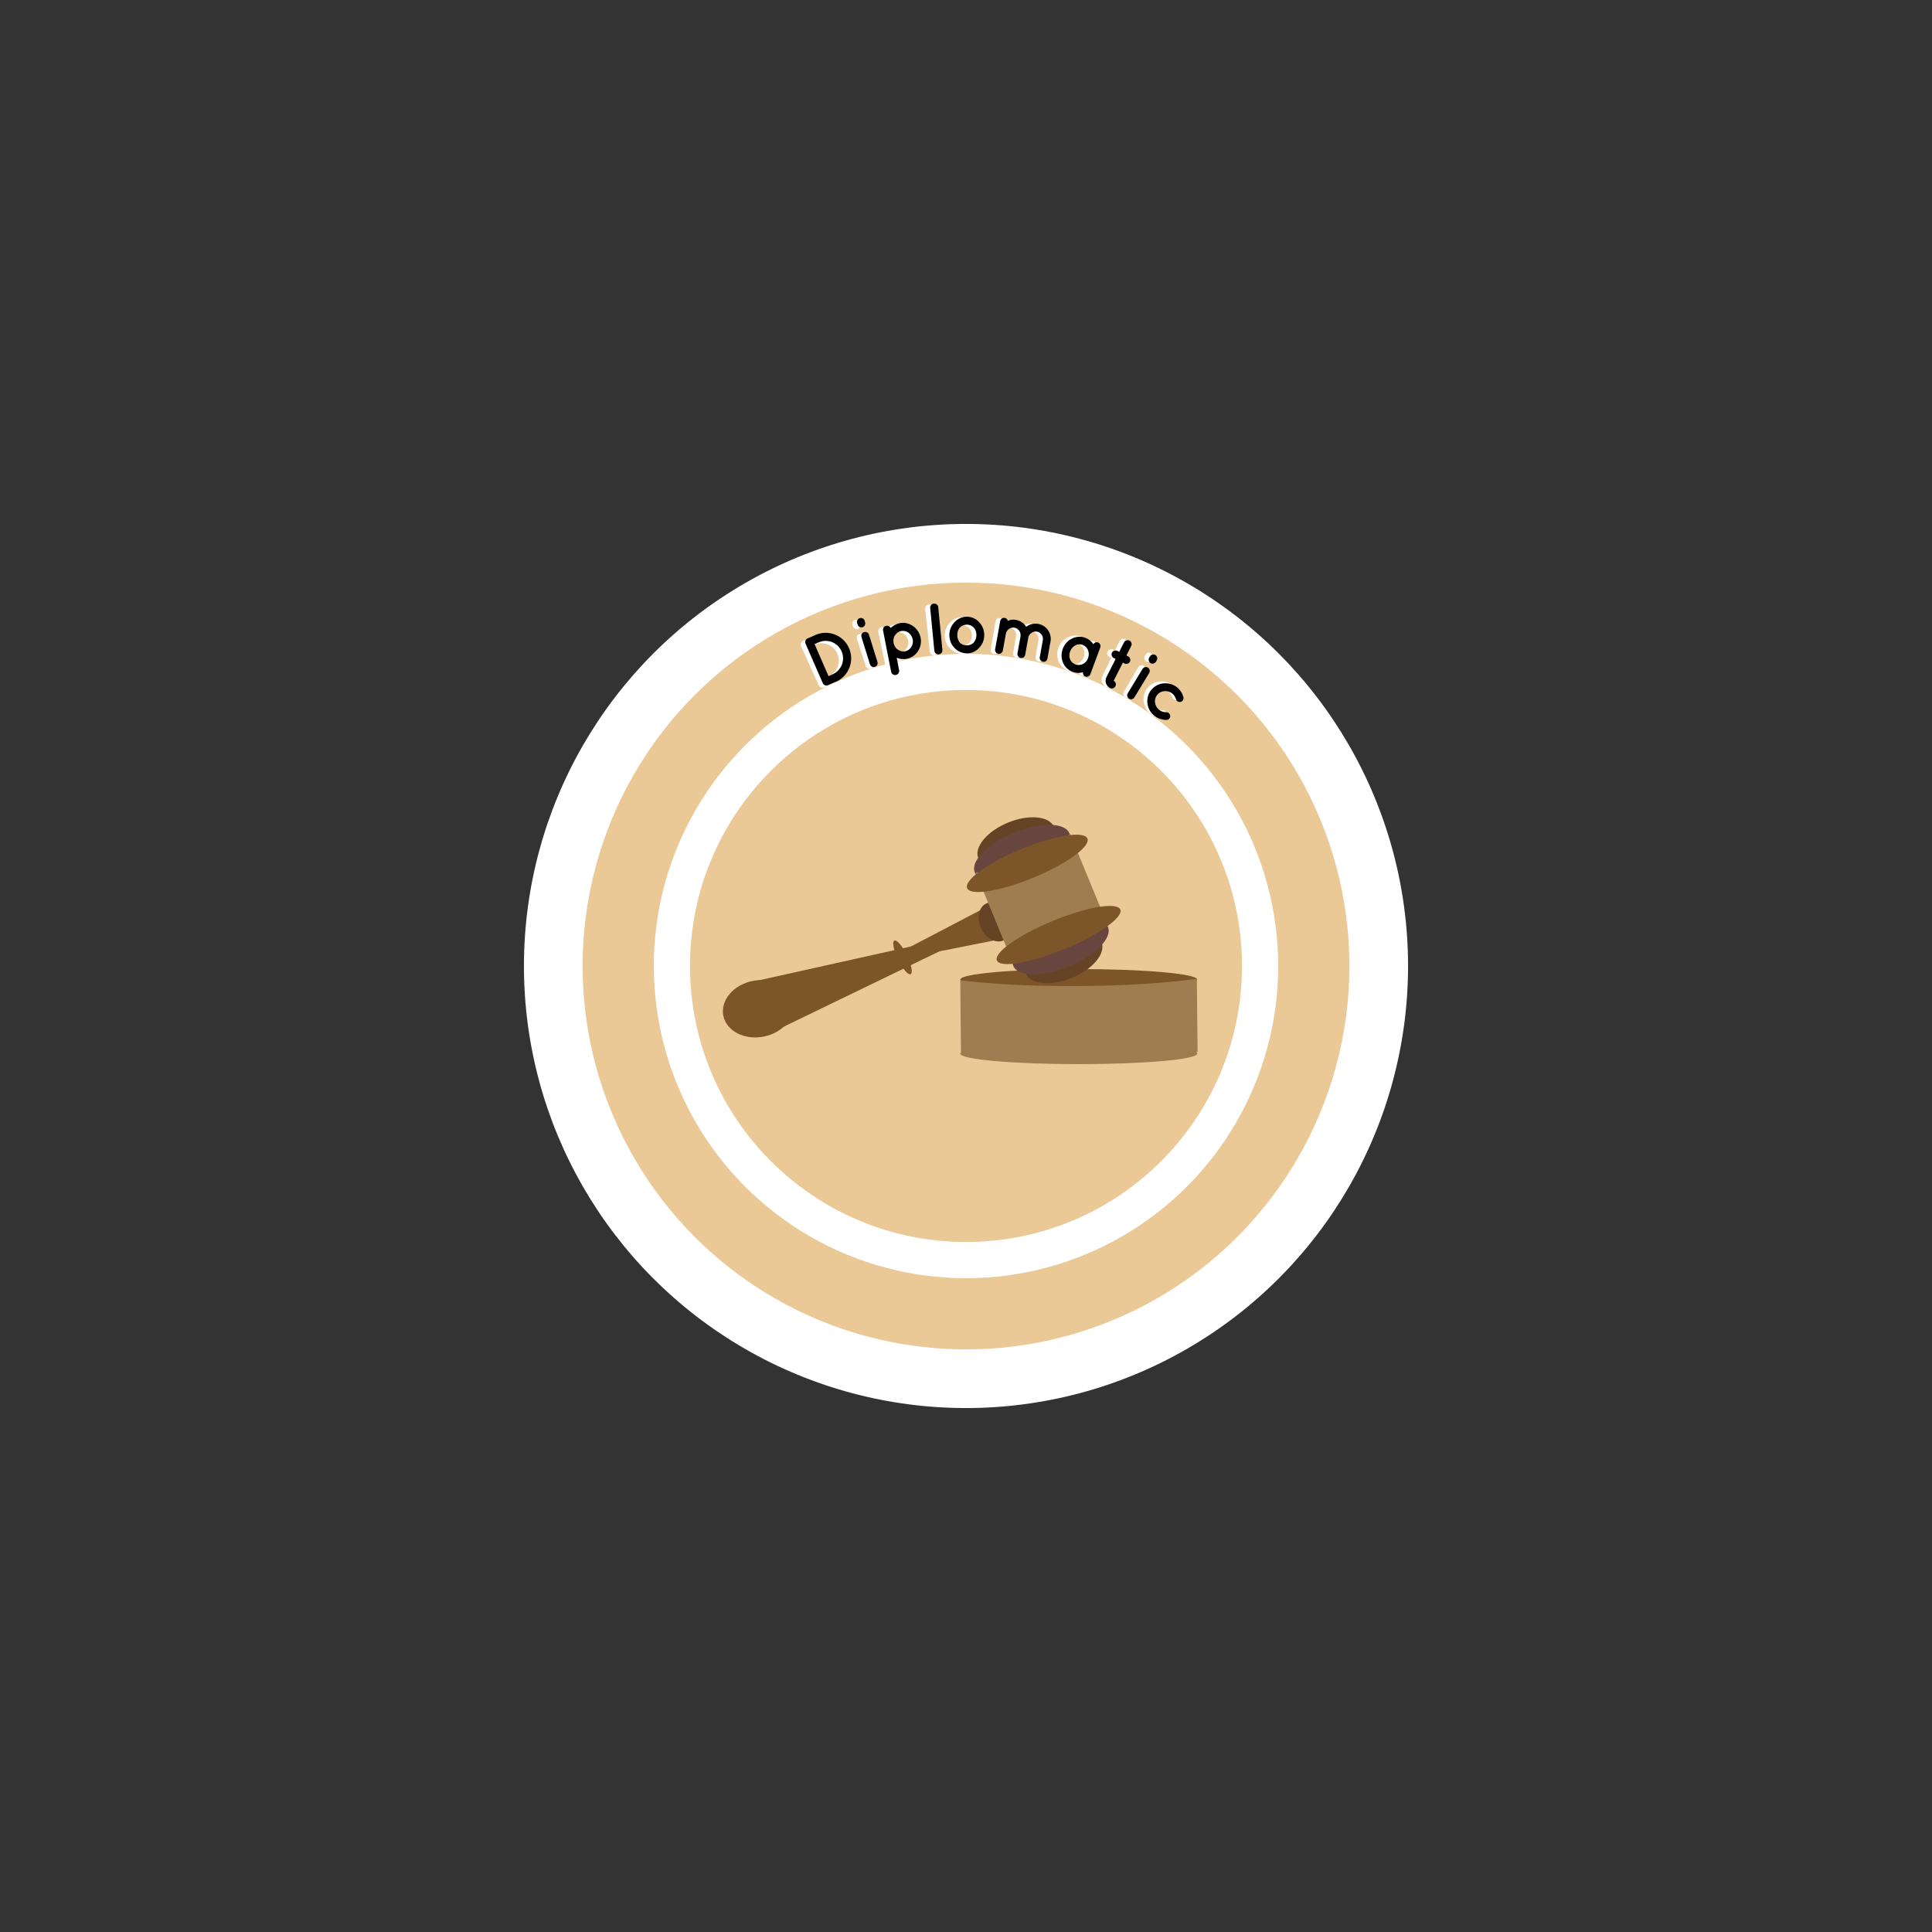 <?xml version="1.0" encoding="utf-8"?>
<!-- Generator: Adobe Illustrator 23.0.2, SVG Export Plug-In . SVG Version: 6.00 Build 0)  -->
<svg version="1.1" xmlns="http://www.w3.org/2000/svg" xmlns:xlink="http://www.w3.org/1999/xlink" x="0px" y="0px"
	 viewBox="0 0 252 252" style="enable-background:new 0 0 252 252;" xml:space="preserve">
<rect x="0" y="0" width="252" height="252" fill="#333333" stroke="none"/>
<style type="text/css">
	.st0{display:none;}
	.st1{display:inline;fill:#FFFFFF;stroke:#252723;stroke-miterlimit:10;}
	.st2{fill:#FFFFFF;}
	.st3{fill:#EAC997;}
	.st4{fill:#7C5528;}
	.st5{fill:#674325;}
	.st6{fill:#68453E;}
	.st7{fill:#A07D50;}
	.st8{display:inline;fill:none;stroke:#252723;stroke-miterlimit:10;}
</style>
<g id="Bleed" class="st0">
	<circle class="st1" cx="126" cy="126" r="72"/>
</g>
<g id="Background">
</g>
<g id="Image">
	<circle class="st2" cx="126" cy="126" r="57.66"/>
	<circle class="st3" cx="126" cy="126" r="50.01"/>
	<circle class="st2" cx="126" cy="126" r="40.72"/>
	<circle class="st3" cx="126" cy="126" r="36"/>
	<g>
		<ellipse class="st4" cx="140.71" cy="127.77" rx="15.45" ry="1.37"/>
		
			<ellipse transform="matrix(0.924 -0.381 0.381 0.924 -31.895 58.874)" class="st5" cx="132.64" cy="109.94" rx="5.35" ry="2.84"/>
		
			<ellipse transform="matrix(0.924 -0.381 0.381 0.924 -32.343 59.265)" class="st6" cx="133.41" cy="111.26" rx="6.68" ry="2.84"/>
		
			<ellipse transform="matrix(0.924 -0.381 0.381 0.924 -37.15 62.367)" class="st5" cx="138.83" cy="124.95" rx="5.35" ry="2.84"/>
		
			<ellipse transform="matrix(0.924 -0.381 0.381 0.924 -36.616 62.106)" class="st6" cx="138.44" cy="123.47" rx="6.68" ry="2.84"/>
		<polygon class="st4" points="114.6,125.66 129.76,122.65 128.29,118.5 		"/>
		
			<ellipse transform="matrix(0.9 -0.436 0.436 0.9 -39.452 68.556)" class="st5" cx="129.76" cy="120.3" rx="1.99" ry="2.66"/>
		<path class="st7" d="M139.56,108.73l4.58,11.12c-1.77,0.01-4.13,0.53-6.56,1.53s-4.47,2.3-5.74,3.54l-4.58-11.12
			c1.77-0.01,4.13-0.53,6.56-1.53S138.29,109.97,139.56,108.73z"/>
		<path class="st7" d="M156.16,137.43c0,0.76-6.92,1.37-15.46,1.37c-8.54,0-15.45-0.61-15.45-1.37c0-0.05,0.03-0.1,0.09-0.15
			l-0.09-9.43c3.82,0.51,9.32,0.8,15.44,0.77c6.12-0.04,11.61-0.41,15.42-0.96l0.1,9.57c-0.09-0.01-0.17-0.02-0.26-0.03
			C156.09,137.27,156.16,137.35,156.16,137.43z"/>
		
			<ellipse transform="matrix(0.924 -0.381 0.381 0.924 -32.812 59.626)" class="st4" cx="134.08" cy="112.63" rx="8.49" ry="2.03"/>
		
			<ellipse transform="matrix(0.924 -0.381 0.381 0.924 -36.068 61.891)" class="st4" cx="138.17" cy="121.98" rx="8.71" ry="1.99"/>
		
			<ellipse transform="matrix(0.9 -0.436 0.436 0.9 -42.668 63.762)" class="st4" cx="117.69" cy="124.92" rx="0.64" ry="2.43"/>
		<polygon class="st4" points="128.12,121.38 100.25,134.87 97.89,128.11 		"/>
		
			<ellipse transform="matrix(0.981 -0.195 0.195 0.981 -23.747 21.796)" class="st4" cx="98.87" cy="131.56" rx="4.64" ry="3.7"/>
	</g>
</g>
<g id="Text">
	<g>
		<path class="st2" d="M106.8,89.4l-2.31-5.11c-0.12-0.27-0.01-0.57,0.26-0.69l1.02-0.46c1.67-0.76,3.64-0.01,4.39,1.66
			c0.76,1.68,0.03,3.65-1.65,4.41l-1.02,0.46C107.22,89.78,106.92,89.66,106.8,89.4z M107.54,88.48l0.54-0.24
			c1.14-0.53,1.64-1.86,1.12-3.01c-0.51-1.13-1.85-1.65-2.99-1.13l-0.54,0.24L107.54,88.48z"/>
		<path class="st2" d="M112.23,81.39c0.09,0.27-0.05,0.56-0.33,0.65c-0.27,0.09-0.56-0.07-0.65-0.34l-0.06-0.19
			c-0.09-0.27,0.06-0.56,0.33-0.65c0.28-0.09,0.56,0.06,0.65,0.33L112.23,81.39z M112.76,83.03l1.14,3.52
			c0.09,0.27-0.05,0.56-0.33,0.65c-0.27,0.09-0.56-0.06-0.65-0.33l-1.14-3.52c-0.09-0.29,0.06-0.57,0.33-0.66
			C112.39,82.6,112.66,82.74,112.76,83.03z"/>
		<path class="st2" d="M115.7,87.82l-0.75-3.55c0,0,0,0,0-0.01l-0.39-1.84c-0.06-0.27,0.12-0.54,0.39-0.6
			c0.26-0.05,0.51,0.08,0.59,0.27c0.3-0.29,0.71-0.55,1.18-0.65c1.24-0.26,2.47,0.59,2.74,1.86c0.27,1.27-0.53,2.52-1.77,2.78
			c-0.46,0.1-0.94,0.05-1.33-0.12l0.34,1.63c0.06,0.26-0.13,0.55-0.42,0.61C116.03,88.28,115.75,88.08,115.7,87.82z M115.97,84.05
			c0.08,0.36,0.27,0.69,0.56,0.85c0.29,0.21,0.62,0.28,0.96,0.21c0.32-0.07,0.6-0.26,0.79-0.58c0.17-0.26,0.24-0.64,0.17-1
			c-0.08-0.36-0.29-0.67-0.56-0.86c-0.29-0.2-0.64-0.26-0.95-0.2c-0.34,0.07-0.62,0.27-0.8,0.57
			C115.95,83.33,115.9,83.69,115.97,84.05z"/>
		<path class="st2" d="M121.15,78.85c0.29-0.03,0.55,0.18,0.58,0.46l0.6,5.57c0.03,0.28-0.18,0.54-0.47,0.58
			c-0.28,0.03-0.55-0.18-0.58-0.46l-0.6-5.57C120.66,79.14,120.87,78.88,121.15,78.85z"/>
		<path class="st2" d="M123.9,84.58c-0.41-0.41-0.67-1-0.67-1.67c-0.01-0.65,0.23-1.21,0.64-1.67c0.42-0.45,0.97-0.73,1.63-0.74
			c0.63-0.01,1.2,0.26,1.6,0.71c0.43,0.45,0.67,1.01,0.68,1.66c0.01,0.67-0.22,1.26-0.65,1.68c-0.39,0.45-0.95,0.73-1.58,0.74
			C124.89,85.29,124.33,85.02,123.9,84.58z M124.26,82.9c0,0.41,0.13,0.74,0.35,1c0.24,0.23,0.56,0.35,0.92,0.34
			c0.33,0,0.64-0.13,0.87-0.36c0.24-0.27,0.37-0.6,0.36-1.01c0-0.39-0.14-0.73-0.38-0.98c-0.24-0.21-0.55-0.36-0.88-0.35
			c-0.36,0-0.67,0.16-0.91,0.37C124.38,82.17,124.26,82.51,124.26,82.9z"/>
		<path class="st2" d="M133.53,83.13c0,0.01,0,0.02,0,0.03l-0.38,2.22c-0.05,0.27-0.31,0.46-0.58,0.41
			c-0.26-0.04-0.47-0.31-0.42-0.58l0.38-2.22c0-0.01,0-0.02,0-0.03c0.08-0.52-0.28-1.01-0.81-1.1c-0.52-0.09-1.02,0.27-1.11,0.81
			l-0.38,2.22c0,0.02-0.02,0.04-0.02,0.06c0,0.01,0,0.03,0,0.03c-0.01,0.02-0.02,0.04-0.04,0.05c0,0.01-0.01,0.03-0.01,0.05
			c-0.11,0.15-0.32,0.25-0.52,0.22c-0.04-0.01-0.06-0.02-0.09-0.03c-0.22-0.09-0.36-0.31-0.32-0.55l0.38-2.22c0-0.01,0-0.01,0-0.01
			l0.25-1.45c0.05-0.29,0.31-0.47,0.58-0.42c0.2,0.03,0.36,0.17,0.4,0.36c0.33-0.13,0.7-0.17,1.05-0.11
			c0.59,0.1,1.07,0.43,1.36,0.89c0.41-0.34,0.99-0.5,1.58-0.4c1.08,0.18,1.8,1.21,1.62,2.3l-0.38,2.22
			c-0.04,0.27-0.31,0.46-0.58,0.41s-0.47-0.31-0.42-0.58l0.38-2.22c0.09-0.53-0.27-1.04-0.78-1.12
			C134.12,82.27,133.63,82.62,133.53,83.13z"/>
		<path class="st2" d="M142.31,86.05l-0.63,1.75c-0.09,0.26-0.38,0.4-0.64,0.3c-0.23-0.08-0.35-0.32-0.33-0.55
			c-0.43,0.12-0.88,0.12-1.33-0.04c-0.61-0.22-1.05-0.66-1.29-1.2c-0.24-0.55-0.26-1.18-0.05-1.79c0.22-0.62,0.64-1.09,1.17-1.36
			c0.53-0.27,1.15-0.35,1.76-0.13c0.45,0.16,0.8,0.46,1.05,0.82c0.13-0.21,0.37-0.31,0.61-0.23c0.26,0.09,0.4,0.38,0.3,0.65
			L142.31,86.05z M141.36,85.72c0.13-0.38,0.11-0.75-0.02-1.05c-0.13-0.32-0.39-0.55-0.7-0.66c-0.32-0.12-0.67-0.1-0.96,0.07
			c-0.29,0.15-0.53,0.42-0.67,0.8c-0.13,0.37-0.12,0.73,0.01,1.04c0.13,0.3,0.39,0.53,0.71,0.65c0.31,0.11,0.66,0.1,0.96-0.05
			C140.98,86.36,141.23,86.08,141.36,85.72z"/>
		<path class="st2" d="M146.82,86.12c-0.13,0.26-0.45,0.36-0.71,0.24l-0.21-0.1l-1.17,2.38c0.26,0.13,0.37,0.44,0.24,0.71
			c-0.13,0.26-0.43,0.37-0.7,0.24c-0.52-0.26-0.74-0.89-0.48-1.41l1.17-2.38l-0.25-0.12c-0.26-0.13-0.37-0.44-0.24-0.7
			c0.13-0.26,0.43-0.37,0.7-0.24l0.25,0.12l0.61-1.24c0.13-0.26,0.44-0.37,0.71-0.24c0.27,0.13,0.37,0.43,0.24,0.7l-0.61,1.24
			l0.21,0.11C146.83,85.54,146.95,85.86,146.82,86.12z"/>
		<path class="st2" d="M149.35,87.57l-1.88,3.19c-0.14,0.25-0.45,0.33-0.7,0.18c-0.25-0.15-0.33-0.46-0.18-0.7l1.88-3.2
			c0.15-0.26,0.46-0.33,0.71-0.19C149.42,87.01,149.5,87.31,149.35,87.57z M150.22,86.08c-0.14,0.25-0.45,0.34-0.71,0.19
			c-0.25-0.14-0.32-0.46-0.18-0.71l0.1-0.17c0.14-0.25,0.46-0.33,0.7-0.18c0.25,0.15,0.33,0.46,0.18,0.7L150.22,86.08z"/>
		<path class="st2" d="M149.59,89.85c0.78-1.07,2.29-1.28,3.35-0.51c0.46,0.34,0.77,0.82,0.92,1.31c0.08,0.27-0.08,0.55-0.33,0.63
			c-0.29,0.07-0.56-0.07-0.63-0.34c-0.09-0.29-0.27-0.57-0.55-0.78c-0.62-0.45-1.51-0.31-1.94,0.28c-0.43,0.59-0.28,1.47,0.34,1.93
			c0.28,0.2,0.6,0.29,0.91,0.28c0.26-0.01,0.5,0.21,0.52,0.5c0,0.26-0.21,0.48-0.5,0.51c-0.5,0-1.06-0.14-1.52-0.48
			C149.1,92.42,148.83,90.91,149.59,89.85z"/>
	</g>
	<g>
		<path d="M107.32,89.1l-2.25-5.14c-0.12-0.27,0-0.57,0.27-0.69l1.03-0.45c1.68-0.74,3.64,0.04,4.37,1.71
			c0.74,1.69-0.02,3.65-1.7,4.39l-1.03,0.45C107.74,89.49,107.43,89.36,107.32,89.1z M108.07,88.19l0.54-0.24
			c1.15-0.51,1.67-1.84,1.16-3c-0.5-1.14-1.83-1.67-2.98-1.17l-0.54,0.24L108.07,88.19z"/>
		<path d="M112.84,81.16c0.08,0.27-0.05,0.56-0.34,0.65c-0.27,0.09-0.56-0.07-0.64-0.35l-0.06-0.19c-0.08-0.27,0.07-0.56,0.34-0.64
			c0.28-0.09,0.56,0.07,0.64,0.34L112.84,81.16z M113.35,82.8l1.1,3.54c0.08,0.27-0.06,0.56-0.34,0.64
			c-0.27,0.08-0.56-0.07-0.64-0.34l-1.1-3.54c-0.09-0.29,0.06-0.57,0.33-0.65C112.99,82.37,113.26,82.51,113.35,82.8z"/>
		<path d="M116.24,87.64l-0.7-3.56c0,0,0,0,0-0.01l-0.36-1.85c-0.05-0.27,0.13-0.54,0.4-0.59c0.26-0.05,0.51,0.08,0.59,0.28
			c0.3-0.29,0.72-0.54,1.19-0.63c1.24-0.24,2.46,0.62,2.72,1.89c0.25,1.28-0.56,2.51-1.8,2.76c-0.47,0.09-0.94,0.04-1.32-0.14
			l0.32,1.64c0.05,0.26-0.13,0.55-0.43,0.61C116.56,88.1,116.29,87.9,116.24,87.64z M116.56,83.87c0.07,0.36,0.26,0.69,0.55,0.86
			c0.29,0.22,0.62,0.28,0.96,0.22c0.32-0.06,0.61-0.26,0.8-0.56c0.17-0.26,0.25-0.64,0.18-1c-0.07-0.36-0.29-0.67-0.55-0.87
			c-0.29-0.2-0.63-0.27-0.95-0.21c-0.34,0.07-0.63,0.26-0.81,0.56C116.54,83.14,116.48,83.5,116.56,83.87z"/>
		<path d="M121.8,78.73c0.29-0.03,0.55,0.19,0.58,0.47l0.54,5.58c0.03,0.28-0.19,0.54-0.48,0.57c-0.28,0.03-0.54-0.19-0.57-0.47
			l-0.54-5.58C121.3,79.02,121.51,78.76,121.8,78.73z"/>
		<path d="M124.48,84.49c-0.41-0.42-0.65-1.01-0.65-1.67c0-0.65,0.25-1.21,0.66-1.66c0.43-0.45,0.98-0.72,1.64-0.72
			c0.63,0,1.2,0.28,1.59,0.72c0.43,0.46,0.66,1.02,0.66,1.67c0,0.67-0.24,1.25-0.67,1.67c-0.39,0.44-0.96,0.72-1.59,0.72
			C125.45,85.21,124.9,84.94,124.48,84.49z M124.86,82.82c0,0.41,0.12,0.74,0.34,1.01c0.24,0.23,0.55,0.35,0.91,0.35
			c0.33,0,0.64-0.12,0.88-0.35c0.24-0.27,0.37-0.6,0.37-1.01c0-0.39-0.13-0.73-0.37-0.99c-0.24-0.21-0.54-0.36-0.87-0.36
			c-0.36,0-0.67,0.15-0.91,0.36C124.98,82.09,124.86,82.43,124.86,82.82z"/>
		<path d="M134.12,83.16c0,0.01,0,0.02,0,0.03l-0.4,2.22c-0.05,0.27-0.32,0.46-0.59,0.41c-0.26-0.05-0.46-0.32-0.42-0.59l0.4-2.22
			c0-0.01,0-0.02,0-0.03c0.08-0.52-0.27-1.01-0.79-1.11c-0.51-0.09-1.02,0.26-1.12,0.79l-0.4,2.22c0,0.02-0.02,0.04-0.02,0.06
			c0,0.01-0.01,0.03-0.01,0.03c-0.01,0.02-0.02,0.04-0.04,0.05c0,0.01,0,0.03-0.01,0.05c-0.12,0.15-0.33,0.25-0.52,0.21
			c-0.04-0.01-0.06-0.02-0.09-0.03c-0.21-0.1-0.36-0.32-0.31-0.56l0.4-2.22c0-0.01,0-0.01,0-0.01l0.26-1.45
			c0.05-0.29,0.32-0.46,0.59-0.42c0.2,0.04,0.35,0.17,0.4,0.36c0.33-0.12,0.7-0.16,1.05-0.1c0.59,0.11,1.07,0.44,1.35,0.91
			c0.42-0.34,1-0.49,1.58-0.38c1.08,0.19,1.79,1.23,1.59,2.32l-0.4,2.21c-0.05,0.27-0.31,0.46-0.58,0.41
			c-0.27-0.05-0.46-0.32-0.42-0.59l0.4-2.22c0.1-0.53-0.26-1.04-0.77-1.13C134.73,82.31,134.23,82.65,134.12,83.16z"/>
		<path d="M142.87,86.19l-0.65,1.75c-0.1,0.26-0.39,0.39-0.65,0.3c-0.23-0.09-0.35-0.32-0.32-0.55c-0.43,0.12-0.88,0.11-1.33-0.05
			c-0.61-0.23-1.04-0.67-1.27-1.21c-0.23-0.55-0.25-1.19-0.03-1.79c0.23-0.61,0.66-1.09,1.19-1.34c0.54-0.27,1.16-0.33,1.76-0.11
			c0.45,0.17,0.79,0.46,1.04,0.83c0.14-0.2,0.38-0.31,0.61-0.22c0.26,0.1,0.39,0.39,0.29,0.66L142.87,86.19z M141.92,85.84
			c0.14-0.38,0.12-0.75-0.01-1.05c-0.12-0.32-0.38-0.56-0.69-0.67c-0.32-0.12-0.67-0.11-0.96,0.06c-0.3,0.14-0.54,0.42-0.68,0.79
			c-0.13,0.37-0.13,0.73,0,1.04c0.12,0.3,0.38,0.54,0.7,0.65c0.31,0.12,0.66,0.1,0.96-0.04C141.54,86.48,141.79,86.21,141.92,85.84z
			"/>
		<path d="M147.38,86.31c-0.13,0.25-0.46,0.36-0.71,0.23l-0.21-0.11l-1.2,2.37c0.26,0.13,0.36,0.45,0.23,0.71
			c-0.13,0.26-0.44,0.36-0.7,0.23c-0.52-0.26-0.73-0.9-0.47-1.42l1.2-2.37l-0.25-0.12c-0.26-0.13-0.36-0.45-0.23-0.7
			c0.13-0.26,0.44-0.36,0.7-0.23l0.25,0.12l0.62-1.23c0.13-0.26,0.45-0.36,0.71-0.23c0.26,0.13,0.36,0.44,0.23,0.7l-0.62,1.23
			l0.21,0.11C147.39,85.73,147.51,86.05,147.38,86.31z"/>
		<path d="M149.89,87.79l-1.92,3.17c-0.15,0.24-0.45,0.33-0.7,0.17c-0.24-0.15-0.32-0.46-0.17-0.7l1.92-3.17
			c0.16-0.26,0.46-0.33,0.71-0.18C149.97,87.23,150.04,87.53,149.89,87.79z M150.78,86.31c-0.15,0.24-0.46,0.33-0.71,0.18
			c-0.24-0.15-0.32-0.47-0.17-0.71l0.1-0.17c0.15-0.24,0.46-0.32,0.7-0.17c0.25,0.15,0.32,0.46,0.17,0.71L150.78,86.31z"/>
		<path d="M150.1,90.07c0.79-1.06,2.3-1.25,3.36-0.47c0.46,0.34,0.76,0.83,0.9,1.32c0.07,0.27-0.09,0.55-0.34,0.63
			c-0.29,0.07-0.56-0.08-0.63-0.35c-0.09-0.29-0.26-0.57-0.54-0.78c-0.62-0.46-1.51-0.33-1.95,0.26s-0.3,1.47,0.32,1.93
			c0.27,0.21,0.6,0.29,0.91,0.29c0.26,0,0.49,0.21,0.51,0.51c0,0.26-0.21,0.48-0.5,0.5c-0.5-0.01-1.06-0.16-1.51-0.5
			C149.57,92.63,149.33,91.12,150.1,90.07z"/>
	</g>
</g>
<g id="Safe_Area" class="st0">
	<circle class="st8" cx="126" cy="126" r="54"/>
</g>
</svg>
